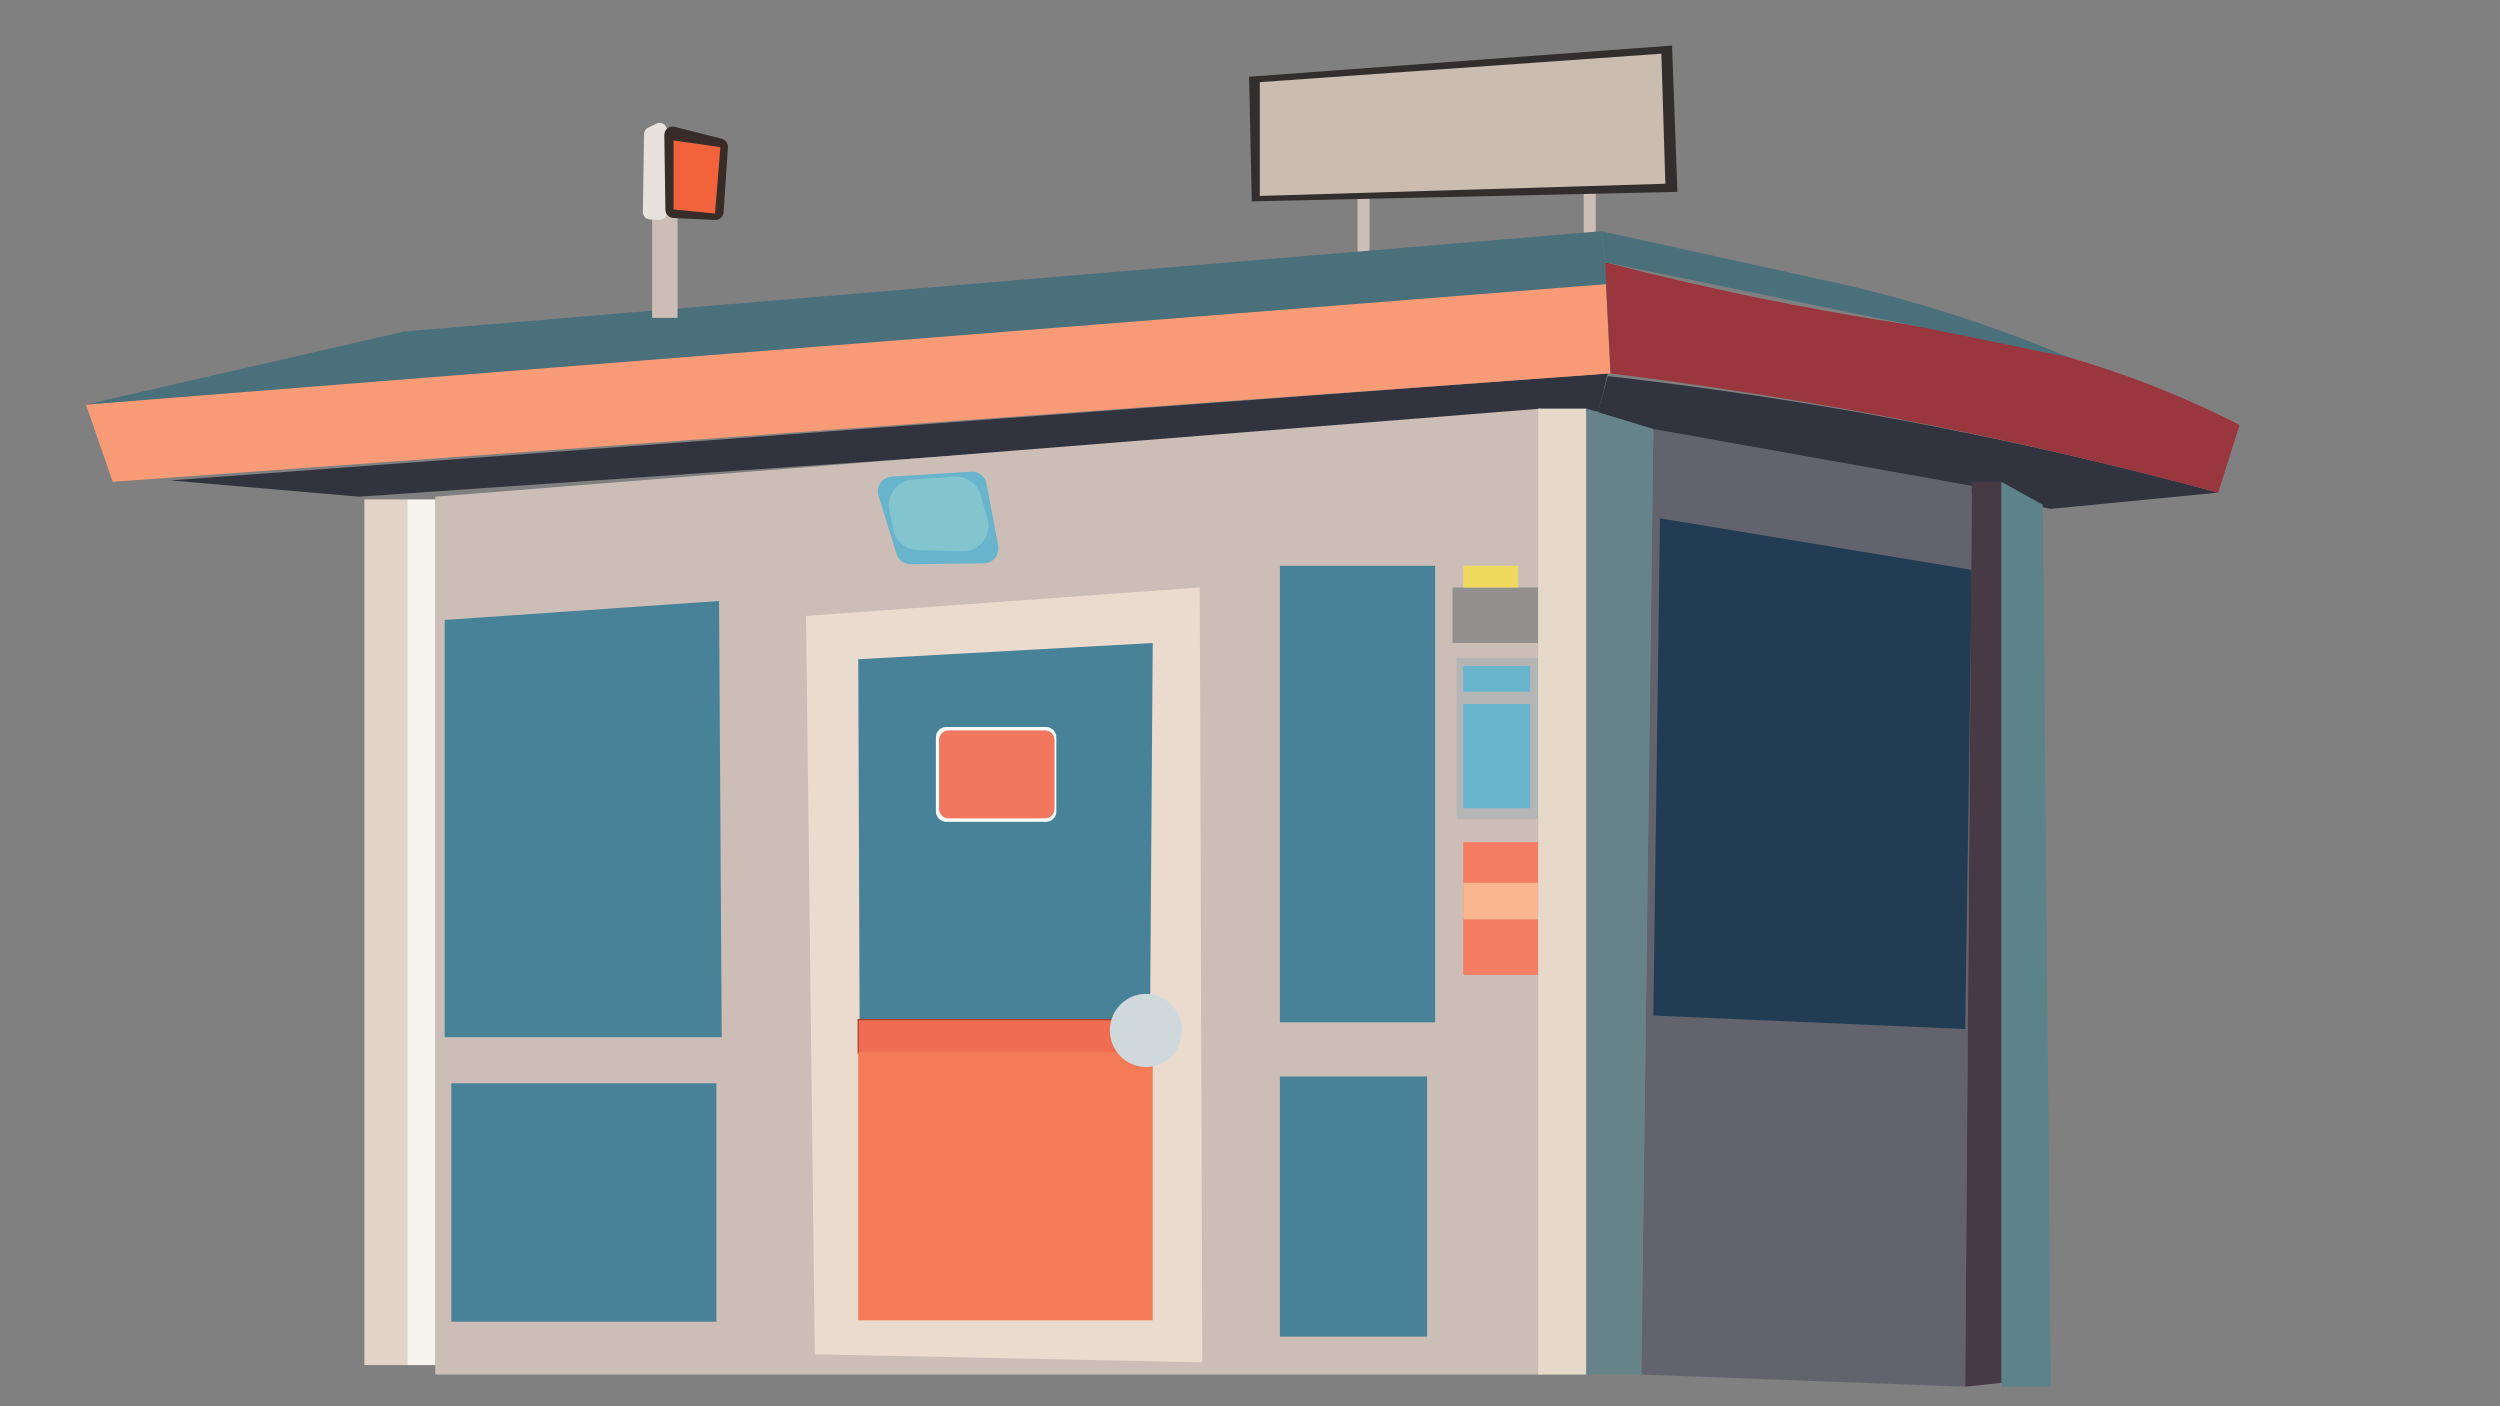 <?xml version="1.0" encoding="utf-8"?>
<!-- Generator: Adobe Illustrator 23.0.5, SVG Export Plug-In . SVG Version: 6.00 Build 0)  -->
<svg version="1.1" id="圖層_1" xmlns="http://www.w3.org/2000/svg" xmlns:xlink="http://www.w3.org/1999/xlink" x="0px" y="0px"
	 viewBox="0 0 1920 1080" style="enable-background:new 0 0 1920 1080;" xml:space="preserve">
<rect x="0" y="0" width="1920" height="1080" fill="#808080" stroke="none"/>
<style type="text/css">
	.st0{fill:#31343F;}
	.st1{fill:#63636D;}
	.st2{fill:#CCBEB6;}
	.st3{fill:#488298;}
	.st4{fill:#EBDBCE;}
	.st5{fill:#F06C53;stroke:#A8412D;stroke-miterlimit:10;}
	.st6{fill:#F57B57;}
	.st7{fill:#322E2E;}
	.st8{fill:#CABDAF;}
	.st9{fill:#67B4CC;}
	.st10{fill:#83C5CE;}
	.st11{fill:#B5B5B5;}
	.st12{fill:#F47D63;}
	.st13{fill:#FAB68F;}
	.st14{fill:#939190;}
	.st15{fill:#EFDA5E;}
	.st16{fill:#F99B76;}
	.st17{fill:#4A707C;}
	.st18{fill:#E7E1DE;}
	.st19{fill:#382C28;}
	.st20{fill:#F2623B;}
	.st21{fill:#E3D2C7;}
	.st22{fill:#F5F4EF;}
	.st23{fill:#E6D9C9;}
	.st24{fill:#658388;}
	.st25{fill:#223C53;}
	.st26{fill:#473A44;}
	.st27{fill:#5C838A;}
	.st28{fill:#9A373E;}
	.st29{fill:#CFD9DB;}
	.st30{fill:#FFFFFF;}
	.st31{fill:#F1775F;}
</style>
<g>
	<path class="st0" d="M1575.06,390.82c-116.5-22.89-233.01-45.78-349.51-68.67c3.08-11.1,6.17-22.2,9.25-33.29
		c71.66,8.1,147.98,19.23,228.21,34.33c86.11,16.21,166.43,35.06,240.54,55.14C1660.72,382.49,1617.89,386.66,1575.06,390.82z"/>
	<path class="st1" d="M1509.27,1065c-82.92-3.12-165.85-6.24-248.77-9.36c3.08-242.07,6.17-484.13,9.25-726.2
		c81.55,14.57,163.1,29.13,244.66,43.7C1512.69,603.75,1510.98,834.38,1509.27,1065z"/>
	<rect x="1216.3" y="132.8" class="st2" width="9.25" height="52.02"/>
	<rect x="1042.57" y="143.2" class="st2" width="9.25" height="52.02"/>
	<path class="st0" d="M1234.8,286.78c-368.01,27.4-736.02,54.79-1104.04,82.19c48.31,4.16,96.63,8.32,144.94,12.48
		c317.3-21.85,634.6-43.7,951.9-65.55C1230,306.2,1232.4,296.49,1234.8,286.78z"/>
	<path class="st2" d="M1184.43,1055.64H334.3V381.45c283.07-22.54,566.13-45.08,849.2-67.63
		C1183.81,561.1,1184.12,808.37,1184.43,1055.64z"/>
	<path class="st3" d="M554.28,796.58H341.5V476.13c70.24-4.86,140.49-9.71,210.73-14.57C552.91,573.24,553.6,684.91,554.28,796.58z"
		/>
	<rect x="346.64" y="831.95" class="st3" width="203.54" height="183.11"/>
	<rect x="982.95" y="434.52" class="st3" width="119.24" height="350.62"/>
	<rect x="982.95" y="826.75" class="st3" width="113.08" height="199.76"/>
	<g>
		<path class="st4" d="M923.33,1046.27c-99.19-2.06-198.37-4.12-297.56-6.18c-2.24-189.03-4.48-378.06-6.72-567.08
			c100.79-7.28,201.57-14.57,302.36-21.85C922.05,649.53,922.69,847.9,923.33,1046.27z"/>
		<g>
			<path class="st3" d="M883.23,785.13H660.17c-0.34-92.94-0.69-185.89-1.03-278.83c75.38-4.16,150.77-8.32,226.15-12.48
				C884.6,590.92,883.92,688.03,883.23,785.13z"/>
			<rect x="659.14" y="783.05" class="st5" width="226.15" height="26.01"/>
			<rect x="659.14" y="808.02" class="st6" width="226.15" height="206"/>
		</g>
	</g>
	<g>
		<path class="st7" d="M1288.25,147.36c-108.96,2.43-217.93,4.86-326.89,7.28c-0.69-31.91-1.37-63.81-2.06-95.72
			c108.28-7.98,216.56-15.95,324.84-23.93C1285.51,72.45,1286.88,109.91,1288.25,147.36z"/>
		<path class="st8" d="M1279,141.12c-103.82,3.12-207.65,6.24-311.47,9.36c0-29.13,0-58.26,0-87.39
			c102.8-7.28,205.59-14.57,308.39-21.85C1276.95,74.54,1277.97,107.83,1279,141.12z"/>
	</g>
	<path class="st9" d="M755.72,432.61c-18.78,0.25-37.56,0.5-56.34,0.75c-4.97,0.07-9.39-3.18-10.87-7.98
		c-4.59-14.87-9.19-29.75-13.78-44.62c-2.18-7.05,2.76-14.3,10.05-14.75c20.38-1.24,40.75-2.48,61.13-3.73
		c5.64-0.34,10.65,3.6,11.71,9.22c3,15.87,5.99,31.73,8.99,47.6C767.93,426.06,762.71,432.52,755.72,432.61z"/>
	<path class="st10" d="M739.14,423.38c-11.54-0.31-23.09-0.62-34.63-0.93c-9.1-0.25-16.82-6.83-18.61-15.86
		c-0.97-4.88-1.93-9.77-2.9-14.65c-2.3-11.64,6-22.69,17.7-23.56c10.74-0.8,21.49-1.6,32.23-2.4c9.13-0.68,17.51,5.16,20.12,14.05
		c1.77,6,3.53,11.99,5.3,17.99C762.15,410.88,752.41,423.74,739.14,423.38z"/>
	<rect x="1118.64" y="505.26" class="st11" width="62.71" height="123.81"/>
	<rect x="1123.78" y="511.51" class="st9" width="51.4" height="19.77"/>
	<rect x="1123.78" y="540.64" class="st9" width="51.4" height="80.11"/>
	<rect x="1123.78" y="646.76" class="st12" width="57.57" height="101.96"/>
	<rect x="1123.78" y="677.97" class="st13" width="57.57" height="28.09"/>
	<rect x="1115.56" y="451.16" class="st14" width="65.79" height="42.66"/>
	<rect x="1123.78" y="434.52" class="st15" width="42.15" height="16.65"/>
	<path class="st16" d="M1232.74,208.75C843.83,242.73,454.91,276.72,66,310.71c6.85,19.77,13.71,39.54,20.56,59.3
		c383.43-27.74,766.86-55.49,1150.3-83.23C1235.48,260.77,1234.11,234.76,1232.74,208.75z"/>
	<path class="st17" d="M1229.66,177.54c-306.33,25.66-612.67,51.33-919,76.99C229.1,273.25,147.55,291.98,66,310.71
		c389.6-30.87,779.2-61.73,1168.8-92.6C1233.09,204.59,1231.37,191.06,1229.66,177.54z"/>
	<rect x="500.83" y="164.01" class="st2" width="19.53" height="80.11"/>
	<path class="st18" d="M506.4,168.89c-2.51-0.14-5.03-0.28-7.54-0.42c-2.91-0.16-5.18-2.63-5.14-5.58c0.3-19.98,0.6-39.96,0.9-59.94
		c0.03-2.1,1.24-4,3.12-4.9c2.22-1.06,4.43-2.11,6.65-3.17c3.61-1.72,7.76,0.95,7.76,4.98v63.53
		C512.14,166.55,509.51,169.06,506.4,168.89z"/>
	<path class="st19" d="M549.07,168.92c-10.65-0.5-21.31-1-31.96-1.5c-3.37-0.16-6.04-2.95-6.09-6.36
		c-0.27-19.1-0.55-38.21-0.82-57.31c-0.06-4.24,3.87-7.39,7.93-6.36l36.11,9.14c3,0.76,5.03,3.58,4.82,6.71
		c-1.11,16.56-2.22,33.12-3.33,49.68C555.5,166.41,552.54,169.08,549.07,168.92z"/>
	<path class="st20" d="M549.14,164.01c-10.62-1.04-21.24-2.08-31.87-3.12v-53.06c11.99,1.73,23.99,3.47,35.98,5.2
		C551.89,130.02,550.52,147.02,549.14,164.01z"/>
	<rect x="279.82" y="383.54" class="st21" width="32.89" height="664.82"/>
	<rect x="312.71" y="383.54" class="st22" width="21.59" height="664.82"/>
	<rect x="1181.34" y="313.83" class="st23" width="37.01" height="741.81"/>
	<path class="st24" d="M1260.5,1055.64c-14.05,0-28.1,0-42.15,0c0-247.27,0-494.54,0-741.81c17.13,5.2,34.27,10.4,51.4,15.61
		C1266.67,571.5,1263.58,813.57,1260.5,1055.64z"/>
	<path class="st25" d="M1509.27,790.33c-79.84-3.47-159.68-6.94-239.52-10.4c1.71-127.28,3.43-254.55,5.14-381.83
		c79.84,13.18,159.68,26.36,239.52,39.54C1512.69,555.2,1510.98,672.77,1509.27,790.33z"/>
	<path class="st26" d="M1538.05,1061.88c-9.59,1.04-19.19,2.08-28.78,3.12c1.71-231.66,3.43-463.33,5.14-694.99h23.64V1061.88z"/>
	<path class="st27" d="M1575.06,1065h-38.03c0-231.66,0-463.33,0-694.99c10.62,5.9,21.24,11.79,31.87,17.69
		C1570.94,613.46,1573,839.23,1575.06,1065z"/>
	<path class="st28" d="M1703.55,378.33c-77.06-20.79-160.11-40.3-248.77-57.22c-76.06-14.52-148.88-25.74-217.93-34.33
		c-1.37-28.44-2.74-56.88-4.11-85.31c86.89,22.46,157.77,35.72,206.62,43.7c55.91,9.13,93.62,13.07,149.06,29.13
		c57.66,16.71,102.7,37.32,131.58,52.02C1714.52,343.65,1709.04,360.99,1703.55,378.33z"/>
	<path class="st17" d="M1588.42,274.29c-118.56-24.28-237.12-48.55-355.68-72.83c-1.03-7.98-2.06-15.95-3.08-23.93
		c55.17,12.14,110.34,24.28,165.5,36.41c30.77,6.43,64.23,14.87,99.71,26.01C1529.07,250.7,1560.31,262.43,1588.42,274.29z"/>
	<ellipse class="st29" cx="880.15" cy="791.37" rx="27.76" ry="28.09"/>
	<path class="st30" d="M803.29,631.15h-76.54c-4.41,0-7.99-3.58-7.99-7.99v-56.85c0-4.41,3.58-7.99,7.99-7.99h76.54
		c4.41,0,7.99,3.58,7.99,7.99v56.85C811.28,627.57,807.7,631.15,803.29,631.15z"/>
	<path class="st31" d="M802.48,628.55h-73.9c-4.1,0-7.42-3.32-7.42-7.42v-52.79c0-4.1,3.32-7.42,7.42-7.42h73.9
		c4.1,0,7.42,3.32,7.42,7.42v52.79C809.9,625.23,806.58,628.55,802.48,628.55z"/>
</g>
</svg>
